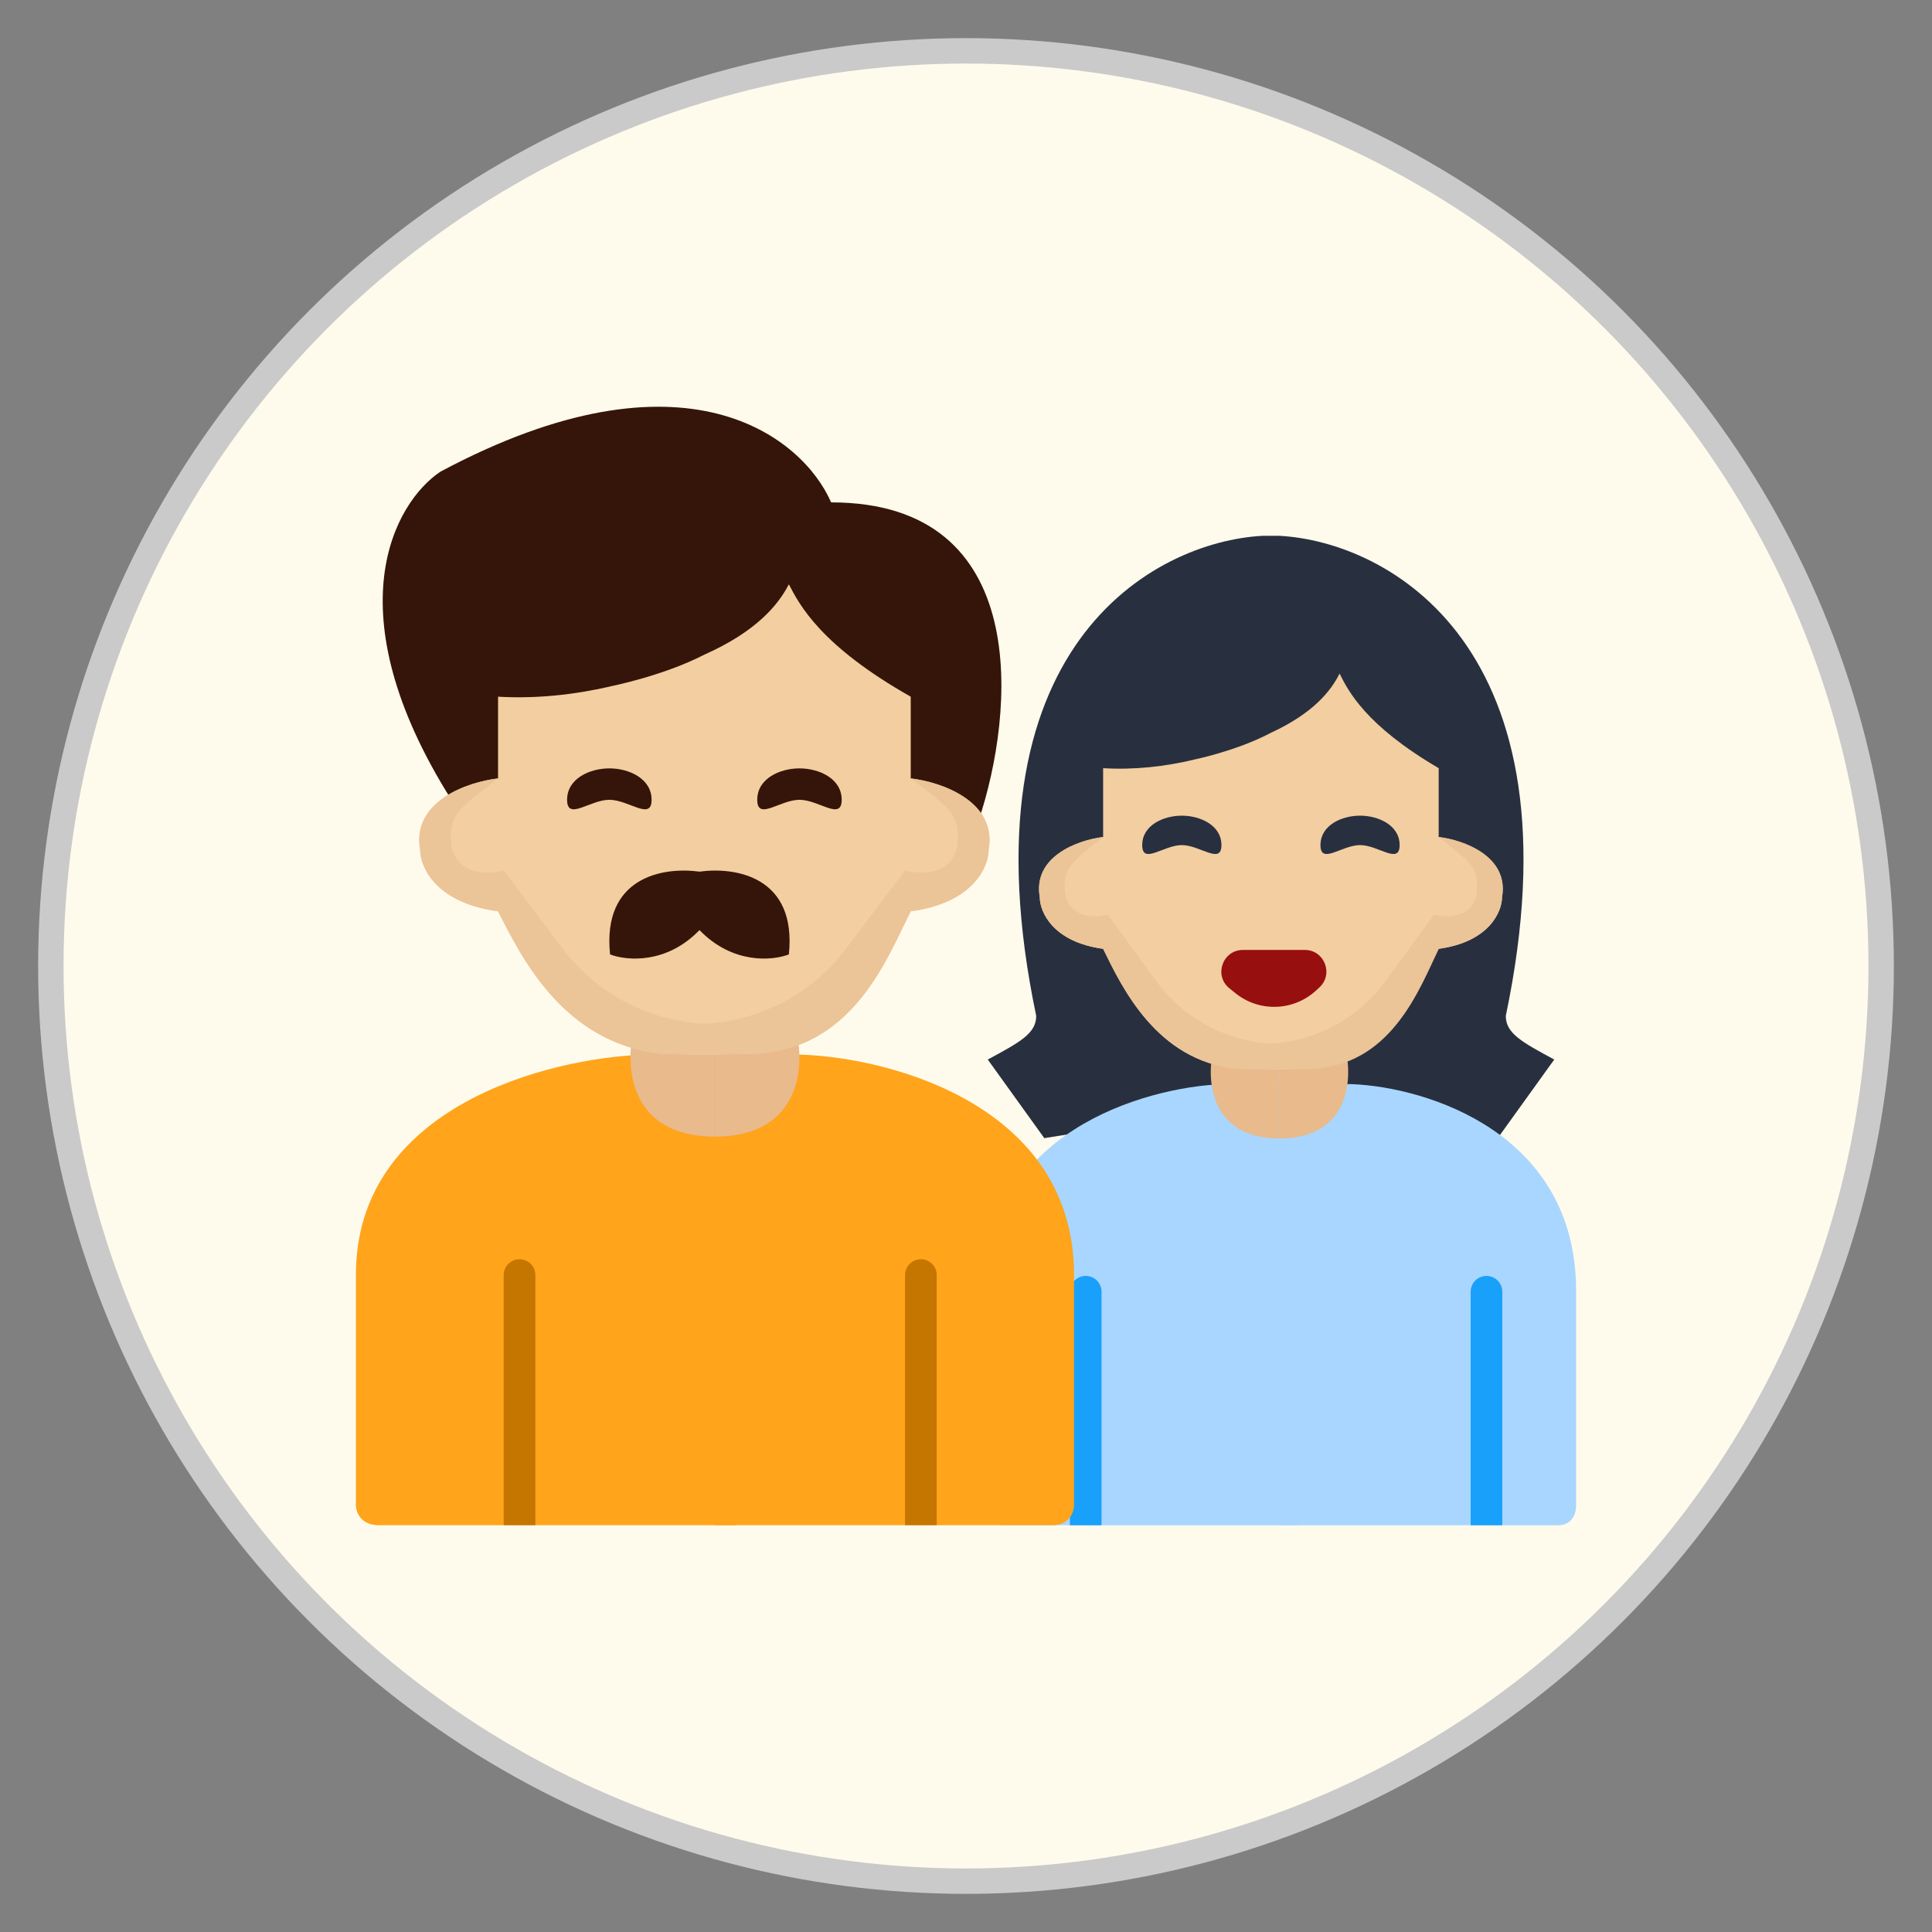 <svg width="38" height="38" viewBox="0 0 38 38" fill="none" xmlns="http://www.w3.org/2000/svg">
<rect x="0" y="0" width="38" height="38" fill="#808080" stroke="none"/>
<circle cx="19" cy="19" r="18" fill="#FFFBEC" stroke="#CACACA" stroke-width="0.5"/>
<path d="M20.381 19.982C18.856 12.702 22.712 10.653 24.83 10.539H25.168C25.303 10.539 25.337 13.021 25.337 14.262L24.83 14.516V21.699L20.54 22.386L19.428 20.84C20.063 20.497 20.381 20.325 20.381 19.982Z" fill="#28303F"/>
<path d="M29.617 19.982C31.143 12.702 27.287 10.653 25.168 10.539V21.699L29.458 22.386L30.57 20.84C29.935 20.497 29.617 20.325 29.617 19.982Z" fill="#28303F"/>
<path d="M19.385 25.385C19.385 22.284 22.49 21.386 24.043 21.324H25.348L25.534 30H19.757C19.459 30 19.385 29.754 19.385 29.631V25.385Z" fill="#A9D6FF"/>
<path d="M31 25.385C31 22.284 28.067 21.386 26.6 21.324H25.368L25.192 30H30.648C30.929 30 31 29.754 31 29.631V25.385Z" fill="#A9D6FF"/>
<path d="M21.044 25.407C21.044 25.235 21.183 25.096 21.355 25.096C21.527 25.096 21.666 25.235 21.666 25.407V30H21.044V25.407Z" fill="#18A0FB"/>
<path d="M28.926 25.407C28.926 25.235 29.065 25.096 29.237 25.096C29.409 25.096 29.548 25.235 29.548 25.407V30H28.926V25.407Z" fill="#18A0FB"/>
<path d="M25.166 22.393C23.818 22.393 23.731 21.264 23.855 20.699H25.166V22.393Z" fill="#E8BA8C"/>
<path d="M25.166 22.393C26.513 22.393 26.601 21.264 26.476 20.699H25.166V22.393Z" fill="#E8BA8C"/>
<path d="M23.487 14.941C22.918 15.076 22.313 15.146 21.697 15.109V16.463C21.222 16.519 20.309 16.835 20.451 17.647C20.451 17.929 20.701 18.527 21.697 18.662C22.072 19.427 22.747 20.857 24.321 21.023L24.74 21.031C24.827 21.037 24.913 21.04 24.997 21.038C25.081 21.04 25.167 21.037 25.254 21.031L25.842 21.023C27.415 20.857 27.922 19.427 28.297 18.662C29.293 18.527 29.543 17.929 29.543 17.647C29.685 16.835 28.772 16.519 28.297 16.463V15.109C26.855 14.264 26.517 13.587 26.348 13.248C26.179 13.587 25.832 14.028 24.997 14.413C24.321 14.772 23.477 14.942 23.477 14.942L23.487 14.941Z" fill="#F3CEA0"/>
<path d="M21.788 17.99C21.219 18.126 20.943 17.826 20.943 17.482C20.927 17.046 21.092 16.942 21.697 16.463C21.222 16.519 20.309 16.835 20.451 17.647C20.451 17.929 20.701 18.527 21.697 18.662C22.072 19.427 22.747 20.857 24.321 21.023L24.997 21.039C25.084 21.045 25.082 20.532 25.166 20.531C24.21 20.531 23.312 20.075 22.747 19.302L21.788 17.99Z" fill="#EBC498"/>
<path d="M28.206 17.99C28.775 18.126 29.051 17.826 29.051 17.482C29.067 17.046 28.902 16.942 28.297 16.463C28.772 16.519 29.685 16.835 29.543 17.647C29.543 17.929 29.293 18.527 28.297 18.662C27.922 19.427 27.362 21.039 25.673 21.023L24.659 21.039C24.572 21.045 24.913 20.532 24.828 20.531C25.784 20.531 26.682 20.075 27.247 19.302L28.206 17.99Z" fill="#EBC498"/>
<path d="M25.663 18.684H24.448C24.047 18.684 23.869 19.188 24.181 19.439L24.299 19.534C24.767 19.912 25.442 19.89 25.885 19.482L25.951 19.421C26.235 19.159 26.05 18.684 25.663 18.684Z" fill="#970F0F"/>
<path d="M24.024 16.622C24.024 17.016 23.603 16.622 23.245 16.622C22.886 16.622 22.466 17.016 22.466 16.622C22.466 16.229 22.886 16.043 23.245 16.043C23.603 16.043 24.024 16.229 24.024 16.622Z" fill="#28303F"/>
<path d="M27.529 16.622C27.529 17.016 27.109 16.622 26.751 16.622C26.392 16.622 25.972 17.016 25.972 16.622C25.972 16.229 26.392 16.043 26.751 16.043C27.109 16.043 27.529 16.229 27.529 16.622Z" fill="#28303F"/>
<path d="M7 25.076C7 21.768 10.777 20.81 12.665 20.744H14.251L14.478 29.999H7.453C7.091 29.999 7 29.736 7 29.605V25.076Z" fill="#FFA41B"/>
<path d="M21.125 25.076C21.125 21.768 17.558 20.81 15.774 20.744H14.276L14.062 29.999H20.697C21.039 29.999 21.125 29.736 21.125 29.605V25.076Z" fill="#FFA41B"/>
<path d="M9.907 25.079C9.907 24.907 10.047 24.768 10.219 24.768C10.391 24.768 10.53 24.907 10.53 25.079V29.998H9.907V25.079Z" fill="#C57600"/>
<path d="M17.801 25.079C17.801 24.907 17.94 24.768 18.112 24.768C18.284 24.768 18.424 24.907 18.424 25.079V29.998H17.801V25.079Z" fill="#C57600"/>
<path d="M8.661 9.278C13.48 6.703 15.793 8.607 16.347 9.881C20.335 9.881 19.948 14.039 19.255 16.118L16.763 14.911L8.869 15.716C6.543 12.014 7.761 9.881 8.661 9.278Z" fill="#351509"/>
<path d="M14.062 22.356C12.405 22.356 12.297 21.014 12.451 20.344H14.062V22.356Z" fill="#E8BA8C"/>
<path d="M14.062 22.356C15.719 22.356 15.827 21.014 15.673 20.344H14.062V22.356Z" fill="#E8BA8C"/>
<path d="M11.998 13.503C11.298 13.663 10.554 13.747 9.796 13.703V15.311C9.212 15.378 8.089 15.753 8.264 16.718C8.265 17.053 8.571 17.763 9.796 17.924C10.257 18.832 11.088 20.53 13.024 20.728L13.539 20.738C13.645 20.745 13.751 20.748 13.854 20.746C13.958 20.748 14.063 20.745 14.17 20.738L14.893 20.728C16.828 20.53 17.452 18.832 17.913 17.924C19.138 17.763 19.444 17.053 19.445 16.718C19.619 15.753 18.497 15.378 17.913 15.311V13.703C16.139 12.699 15.724 11.895 15.516 11.492C15.308 11.895 14.881 12.419 13.854 12.876C13.024 13.303 11.985 13.504 11.985 13.504L11.998 13.503Z" fill="#F3CEA0"/>
<path d="M9.908 17.125C9.208 17.286 8.869 16.929 8.869 16.521C8.849 16.003 9.052 15.88 9.796 15.31C9.212 15.377 8.089 15.753 8.264 16.717C8.265 17.052 8.571 17.763 9.796 17.923C10.257 18.832 11.088 20.53 13.024 20.727L13.854 20.747C13.961 20.754 13.958 20.145 14.062 20.143C12.887 20.143 11.782 19.601 11.087 18.683L9.908 17.125Z" fill="#EBC498"/>
<path d="M17.801 17.125C18.501 17.286 18.84 16.929 18.84 16.521C18.86 16.003 18.657 15.88 17.913 15.31C18.497 15.377 19.619 15.753 19.445 16.717C19.444 17.052 19.138 17.763 17.913 17.923C17.452 18.832 16.762 20.747 14.685 20.727L13.439 20.747C13.332 20.754 13.75 20.145 13.647 20.143C14.822 20.143 15.927 19.601 16.622 18.683L17.801 17.125Z" fill="#EBC498"/>
<path d="M13.758 17.144C13.043 17.046 11.842 17.245 11.999 18.772C12.327 18.899 13.112 18.965 13.758 18.293C14.404 18.965 15.189 18.899 15.516 18.772C15.674 17.245 14.473 17.046 13.758 17.144Z" fill="#351509"/>
<path d="M12.816 15.731C12.816 16.151 12.368 15.731 11.985 15.731C11.603 15.731 11.154 16.151 11.154 15.731C11.154 15.311 11.603 15.113 11.985 15.113C12.368 15.113 12.816 15.311 12.816 15.731Z" fill="#351509"/>
<path d="M16.555 15.731C16.555 16.151 16.107 15.731 15.724 15.731C15.342 15.731 14.894 16.151 14.894 15.731C14.894 15.311 15.342 15.113 15.724 15.113C16.107 15.113 16.555 15.311 16.555 15.731Z" fill="#351509"/>
</svg>
